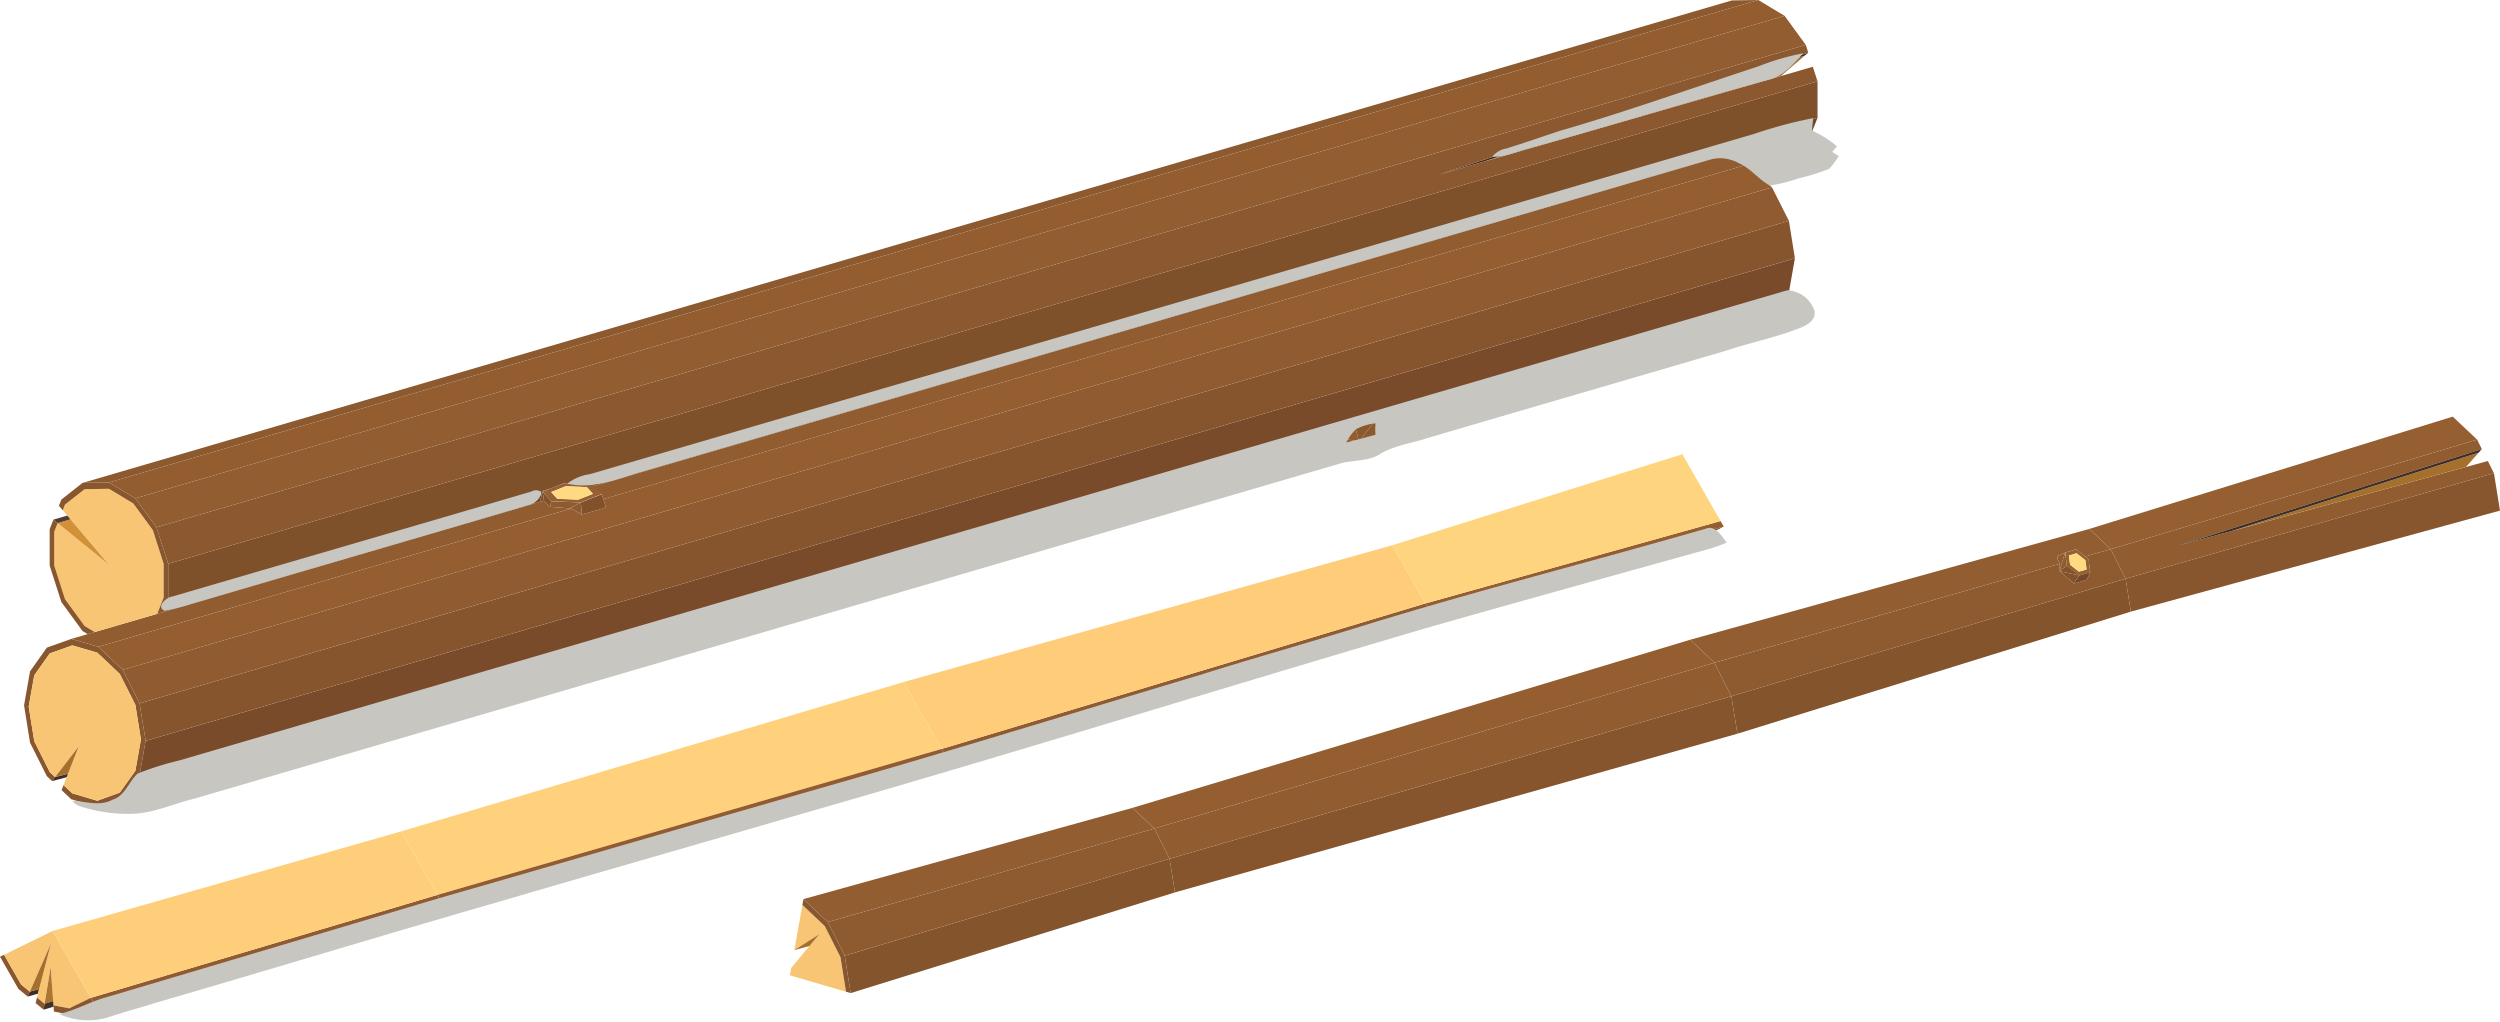 <svg xmlns="http://www.w3.org/2000/svg" viewBox="0 0 301.41 123.249"><title>Depositphotos_100129346_04</title><g data-name="Layer 2"><g data-name="Layer 1" style="isolation:isolate"><path fill="#915c30" d="M66.31 61.11l2.35.18.2.02-57 16.67-3.27-.95 1.98-.58.85-.25 7.54-2.2.77-.23 45.35-13.26.47-.14.05.06.71.68z"/><path fill="#89572e" d="M8.59 77.03l3.27.95 2.93 2.78 2.04 4.04.73 4.52-.73 4.09-2.04 2.85-2.93 1.05-3.27-.95-1.17-1.1.24-.6 1.06.99 3.01.89 2.71-.98 1.88-2.63.67-3.78-.67-4.17-1.88-3.73-2.71-2.56-3.01-.88-2.72.97-1.87 2.64-.67 3.77.67 4.17L6 93.09l.64.6-.36.48-.63-.59-2.03-4.04-.72-4.51.72-4.09 2.03-2.86 2.94-1.05z"/><path fill="#945e30" d="M14.79 80.76l-2.93-2.78 57-16.67 1.28.73 2.91-.85-.31-1.02L210.7 19.82l1.02.96 1.92 1.81L14.79 80.76z"/><path fill="#80512b" d="M72.74 60.17l.31 1.02-2.91.85-.11-1.46 2.53-1 .18.59z"/><path fill="#8e5a2f" d="M70.03 60.58l.11 1.46-1.28-.73-.2-.02 1.37-.71z"/><path fill="#8e5a2f" d="M70.03 60.58l-1.37.71-2.35-.18.15-.67 3.57.14z"/><path fill="#81522c" d="M66.46 60.44l-.15.67-.71-.68-.18-1.15 1.04 1.16z"/><path fill="#80512b" d="M65.42 59.28l.18 1.15-.05-.06-.47.14.34-1.23z"/><path fill="#734728" d="M65.42 59.28l-.34 1.23-45.35 13.26.55-1.39L66.5 58.86l-1.08.42z"/><path d="M70 60.58l-3.57-.15-1-1.15 1.08-.43 1.49-.57h.45l2.39.1h.73l.14.15.91 1zm-2.82-.45l2.52.11 1.77-.7-.74-.81-2.52-.11-1.77.7z" fill="#976032"/><path fill="#935d30" d="M71.52 58.43l-.73-.03.74-.21.18.38-.06.01-.13-.15z"/><path fill="#915c30" d="M72.56 59.58l-.91-1 .06-.01 135.73-39.71 3.26.96L72.74 60.17l-.18-.59z"/><path fill="#7f512b" d="M67.95 58.28l-1.45.58-46.22 13.52v-4.41L219.13 9.8v4.41L68.4 58.3l-.45-.02z"/><path fill="#734728" d="M211.72 20.78l-1.01-.96 7-2.05-2.55 2-3.44 1.01z"/><path fill="#f7c574" d="M16.99 89.15l-.67 3.78-1.88 2.63-2.71.98-3.01-.89-1.06-.99.37-.95.17-.43 1.29-3.29-2.85 3.7-.64-.6-1.87-3.73-.67-4.17.67-3.77L6 78.78l2.72-.97 3.01.88 2.71 2.56 1.88 3.73.67 4.17z"/><path fill="#3f2e27" d="M6.28 94.17l.36-.48 1.56-.41-.17.43-1.75.46z"/><path d="M166.2 52.74l-.5.59-2.85 1.06-2.35.47.5-.59 2.85-1.06zm-4.5 1.39l-.35.42 1.65-.33 2-.75.35-.42-1.65.33z" fill="#734728"/><path fill="#784b2a" d="M161.01 54.27l-.5.59-.28-1.07.36-.16.42.64z"/><path fill="#925d30" d="M161.01 54.27l-.42-.64.39-.14.65-.63 2.22.35-2.84 1.06z"/><path fill="#935d30" d="M163.85 53.21l-2.22-.35 1.7-1.6.52 1.95z"/><path fill="#8c592f" d="M163.85 53.21l-.52-1.95 2.62-.77-2.1 2.72z"/><path fill="#784b2a" d="M160.23 53.79l.28 1.07-.64-.85-.03-.04.39-.18z"/><path fill="#734728" d="M159.84 53.97l.03.04-148.01 43.3 2.93-1.05 146.19-42.77-.39.14-.36.16-.39.18z"/><path fill="#8d592f" d="M166.2 52.74l-2.35.47 2.1-2.72.07-.02.12 1.51.02.19.04.57z"/><path fill="#734728" d="M166.14 51.98l-.12-1.51-.07.02-2.62.77-1.7 1.6-.65.63L14.79 96.26l2.04-2.85 198.85-58.18-2.04 2.86-47.5 13.89z"/><path fill="#794b2a" d="M215.68 35.23L16.83 93.41l.73-4.09L216.4 31.14l-.72 4.09z"/><path fill="#86552d" d="M215.68 26.63l.72 4.51L17.56 89.32l-.73-4.52 198.85-58.17z"/><path fill="#905b30" d="M14.79 80.76l198.85-58.17 2.04 4.04L16.83 84.8l-2.04-4.04z"/><path fill="#a4702c" d="M8.2 93.28l-1.56.41 2.85-3.7-1.29 3.29z"/><path fill="#734728" d="M210.7 19.82l-3.26-.96L71.71 58.57l-.18-.38-.74.21-2.39-.1 150.73-44.09-1.42 3.56-7 2.05h-.01z"/><path fill="#734728" d="M213.64 38.09l-2.94 1.05-44.54 13.03-.02-.19 47.5-13.89z"/><path fill="#f7c574" d="M8.11 62.16l-.54-.64.27-.69 2.36-1.85 2.93-.05 2.94 1.77 2.36 3.22 1.3 4.06v4.07L18.96 74l-7.54 2.2-1.22-.73-2.36-3.23-1.3-4.05v-4.07l.41-1.06 6.18 5.02-4.64-5.47-.38-.45z"/><path fill="#d29136" d="M8.49 62.61l4.64 5.47-6.18-5.02 1.54-.45z"/><path fill="#523b30" d="M6.44 62.65l1.67-.49.38.45-1.54.45-.51-.41z"/><path fill="#3f2e27" d="M218.01 6.34l-.43.37-38.66 12.77-5.47 1.58 44.56-14.72z"/><path fill="#8b582f" d="M219.13 9.8L20.28 67.97l-1.42-4.39L217.71 5.41l.3.93-44.56 14.72 5.47-1.58L214.7 9.17l3.86-1.12.57 1.75z"/><path fill="#a4702c" d="M214.7 9.17l-35.78 10.31 38.66-12.77-2.88 2.46z"/><path fill="#89572e" d="M5.99 63.79l.45-1.14.51.41-.41 1.06v4.07l1.3 4.05 2.36 3.23 1.22.73-.85.25-.62-.37-2.55-3.49-1.41-4.39v-4.41z"/><path fill="#935d30" d="M211.98 0l3.18 1.91L16.31 60.08l-3.18-1.91L211.98 0z"/><path fill="#89572e" d="M7.1 60.98l.3-.75 2.55-2.01 3.18-.05 3.18 1.91 2.55 3.5 1.42 4.39v4.41l-.55 1.39-.77.23.77-1.95v-4.07l-1.3-4.06-2.36-3.22-2.94-1.77-2.93.05-2.36 1.85-.27.69-.47-.54z"/><path fill="#925d30" d="M18.86 63.58l-2.55-3.5L215.16 1.91l2.55 3.5L18.86 63.58z"/><path fill="#8d5a2f" d="M9.95 58.22L208.8.05l3.18-.05L13.13 58.17l-3.18.05z"/><path fill="#8e5a30" d="M248.33 68.84l.06.05.73.68.92.77.43-.09 1.14-.38.4-.88-.21-1.58-.4-.32 3.08-.88 1.79 3.56-47.53 14.17-2.03-4.04 41.62-11.93v.87z"/><path d="M251.4 67.09l.41.32L252 69l-1.31.39-1.51-1.18-.18-1.59 1.31-.39zm-1.82 1l1.07.84.92-.27-.15-1.11-1.07-.84-.92.27z" fill="#966031"/><path fill="#83532c" d="M250.04 70.34l-.92-.77-.73-.68 2.31.49-.66.96z"/><path fill="#734728" d="M252.01 68.99l-.4.88-1.14.38-.43.09.66-.96 1.31-.39z"/><path fill="#83532c" d="M250.7 69.38l-2.31-.49-.06-.05.86-.65 1.51 1.19z"/><path fill="#905b30" d="M249.19 68.19l-.86.65v-.1l.65-2.12.21 1.57z"/><path fill="#8f5b30" d="M248.98 66.62l-.65 2.12v-.77l-.23-.49-.06-.43.94-.43z"/><path fill="#925d30" d="M248.04 67.05l.06.43.23.49-41.62 11.93-2.94-2.77 48.12-13.36 2.59 2.44-3.08.88-1.11-.86-1.31.39-.94.43z"/><path fill="#915c30" d="M256.27 69.77l-1.79-3.56L298.65 53l.57 1.14-36.58 11.63 6.46-1.76 28.21-7.71 2.63-.72.74 1.47-44.41 12.72z"/><path fill="#a4702c" d="M297.31 56.3l-28.21 7.71 29.74-9.44-1.53 1.73z"/><path fill="#3f2e27" d="M269.1 64.01l-6.46 1.76 36.58-11.63-.38.43-29.74 9.44z"/><path fill="#955f31" d="M298.65 53l-44.17 13.21-2.59-2.44 43.82-13.54 2.94 2.77z"/><path fill="#88562e" d="M301.41 61.56L256.9 73.74l-.63-3.97 44.41-12.72.73 4.51z"/><path fill="#84542c" d="M141.66 107.59l-39.1 12.14-.72-4.51 39.17-11.69.65 4.06z"/><path fill="#f7c574" d="M95.39 116.7l2.2-2.64 1.2-1.45-3.02 1.94.97-5.45 2.71 2.57 1.88 3.73.67 4.17-6.77-1.98.16-.89z"/><path fill="#8e5a30" d="M141.01 103.53l-39.17 11.69-2.04-4.05 39.38-11.28 1.83 3.64z"/><path fill="#89572e" d="M96.74 109.1l.12-.7 2.94 2.77 2.04 4.05.72 4.51-.56-.16-.67-4.17-1.88-3.73-2.71-2.57z"/><path fill="#925d30" d="M139.18 99.89L99.8 111.17l-2.94-2.77 39.67-11 2.65 2.49z"/><path fill="#84542c" d="M256.27 69.77l.63 3.97-47.43 14.72-.73-4.52 47.53-14.17z"/><path fill="#87552d" d="M209.47 88.46l-67.81 19.13-.65-4.06 67.73-19.59.73 4.52z"/><path fill="#905c30" d="M208.74 83.94l-67.73 19.59-1.83-3.64 67.53-19.99 2.03 4.04z"/><path fill="#955e31" d="M206.71 79.9l-67.53 19.99-2.65-2.49 67.24-20.27 2.94 2.77z"/><path fill="#a4702c" d="M97.59 114.06l-1.82.49 3.02-1.94-1.2 1.45z"/><path fill="#ffda82" d="M69.73 60.24l-2.52-.1-.73-.81 1.77-.71 2.52.11.73.81-1.77.7z"/><path fill="#cfa360" d="M161.35 54.55l.35-.42 2.01-.75 1.65-.33-.35.42-2.01.75-1.65.33z"/><path fill="#89572e" d="M3.34 120.15l-1.12-.92L0 115.34l.49-.23 2.05 3.58 1.06.87-.26.59z"/><path fill="#3f2e27" d="M3.34 120.15l.26-.59 1.12-.32-.14.56-1.24.35z"/><path fill="#734728" d="M207.82 63.49l-2.83 1.38-35.26 9.66 2.46-1.2 35.63-9.84z"/><path fill="#945e30" d="M207.82 63.49l-35.63 9.84-.33-.58 35.58-9.93.38.67z"/><path fill="#734728" d="M111.09 92.34l-60.67 17.5 2.68-1.31 60.82-17.57-2.83 1.38z"/><path fill="#734728" d="M172.19 73.33l-2.46 1.2-58.64 17.81 2.83-1.38 58.27-17.63z"/><path fill="#f7c574" d="M.49 115.11l5.86-2.87 4.6 8.06-2.61 1.27-1.9-.36-.03-.51-.3-4.1-.73 4.41-.04-.01-.88-.73.12-.47.14-.56 1.42-5.48-2.54 5.8-1.06-.87-2.05-3.58z"/><path fill="#ad752f" d="M6.11 116.6l.3 4.1-1.03.31.73-4.41z"/><path fill="#8f5b30" d="M172.19 73.33l-58.27 17.63-.38-.67 58.32-17.54.33.58z"/><path fill="#ffd17c" d="M48.37 100.23l60.56-18 4.61 8.06-60.8 17.6-4.37-7.66z"/><path fill="#734728" d="M53.1 108.53l-2.68 1.31-41.91 12.51 2.82-1.38 41.77-12.44z"/><path fill="#905b30" d="M53.1 108.53l-41.77 12.44-.38-.67 41.79-12.41.36.64z"/><path fill="#89572e" d="M10.95 120.3l.38.67-2.82 1.38-2.01-.39-.04-.59-.02-.16 1.9.36 2.61-1.27z"/><path fill="#925c30" d="M53.1 108.53l-.36-.64 60.8-17.6.38.67-60.82 17.57z"/><path fill="#ffcc79" d="M113.54 90.29l-4.61-8.06 58.92-16.49 4.01 7.01-58.32 17.54z"/><path fill="#ffd47e" d="M171.86 72.75l-4.01-7.01 34.98-10.98 4.61 8.06-35.58 9.93z"/><path fill="#89572e" d="M5.25 121.73l-.96-.8.17-.66.88.73.04.01-.13.72z"/><path fill="#433029" d="M6.44 121.21l.02.16-1.21.36.13-.72 1.03-.31.03.51z"/><path fill="#ffce7a" d="M6.35 112.24l42.02-12.01 4.37 7.66-41.79 12.41-4.6-8.06z"/><path fill="#a4702c" d="M3.6 119.56l2.54-5.8-1.42 5.48-1.12.32z"/><path fill="#ffda81" d="M250.65 68.91l-1.07-.83-.15-1.11.92-.28 1.07.84.14 1.11-.91.27z"/><g style="mix-blend-mode:multiply" fill="#c8c6c1"><path d="M212 8a29.64 29.64 0 0 1 5.42-1.58c-1.17 1.21-2.29 2.69-4 3.14-9.72 2.7-19.37 5.62-29.09 8.34-1.47.36-2.88 1.07-4.42 1a2.77 2.77 0 0 1 1.72-1c2.17-.68 4.32-1.43 6.48-2.14C196.14 13.45 204 10.62 212 8z"/><path d="M211.47 16.15a54.17 54.17 0 0 1 7.14-1.91c-.06.49-.12 1-.14 1.52a12 12 0 0 1 3 1.88l-.57.67.79.52a10.87 10.87 0 0 1-1.15 1.52 26.6 26.6 0 0 1-3.78 1.18 18.4 18.4 0 0 1-3.39.84c-1.36-.75-2.31-2.09-3.74-2.7a4.58 4.58 0 0 0-3.39-.45Q141.61 38.12 77 57c-2.79.85-5.64 2-8.6 1.31a5.59 5.59 0 0 1 2.71-1.14z"/><path d="M215.48 35a3.62 3.62 0 0 1 3.27 2.44c.25 1.11-.83 1.75-1.71 2.09-3 1.19-6.1 1.79-9.11 2.8-12 3.52-24 7-36 10.54-1.85.6-3.83.84-5.51 1.85-1.4.92-3.14.72-4.7 1.12L23.61 96.24c-2.55.6-5 1.78-7.62 1.88a18.86 18.86 0 0 1-5.47-.65c-.65-.21-1.43-.31-1.77-.94 1.6.1 3.29.72 4.83-.12 1.51-.46 1.93-2.16 3-3.14a35.76 35.76 0 0 1 5-1.58zm-52 16.76a5.74 5.74 0 0 0-1.17 1.59c1.18-.28 2.35-.62 3.53-.94a7.29 7.29 0 0 1 0-1.37 6.22 6.22 0 0 0-2.36.71z"/><path d="M64.11 59.25c.42-.32 1.58-.09 1 .6a2.08 2.08 0 0 1-1.21 1c-13.57 4-27.16 7.94-40.73 11.94a33.4 33.4 0 0 1-3.29.86c-1.14-.44.17-1.66.9-1.73 14.46-4.24 28.9-8.42 43.33-12.67z"/><path d="M205.63 63.75c1.21-.51 1.92.9 2.56 1.67a19.92 19.92 0 0 1-2.32.81c-11.15 3.1-22.29 6.18-33.42 9.35C147.17 83 122 90.87 96.66 98.12c-12.1 3.54-24.24 7-36.33 10.55-13.92 4-27.75 8.22-41.65 12.26-1.88.59-3.78 1.1-5.64 1.72a8.26 8.26 0 0 1-5.9-.4c2-.45 3.7-1.47 5.62-2q20-5.93 39.93-11.89c15.55-4.46 31.08-9 46.63-13.45 15.15-4.33 30.22-9 45.3-13.52 6.61-2.08 13.28-3.94 19.88-6 13.62-4.2 27.44-7.69 41.13-11.64z"/></g></g></g></svg>